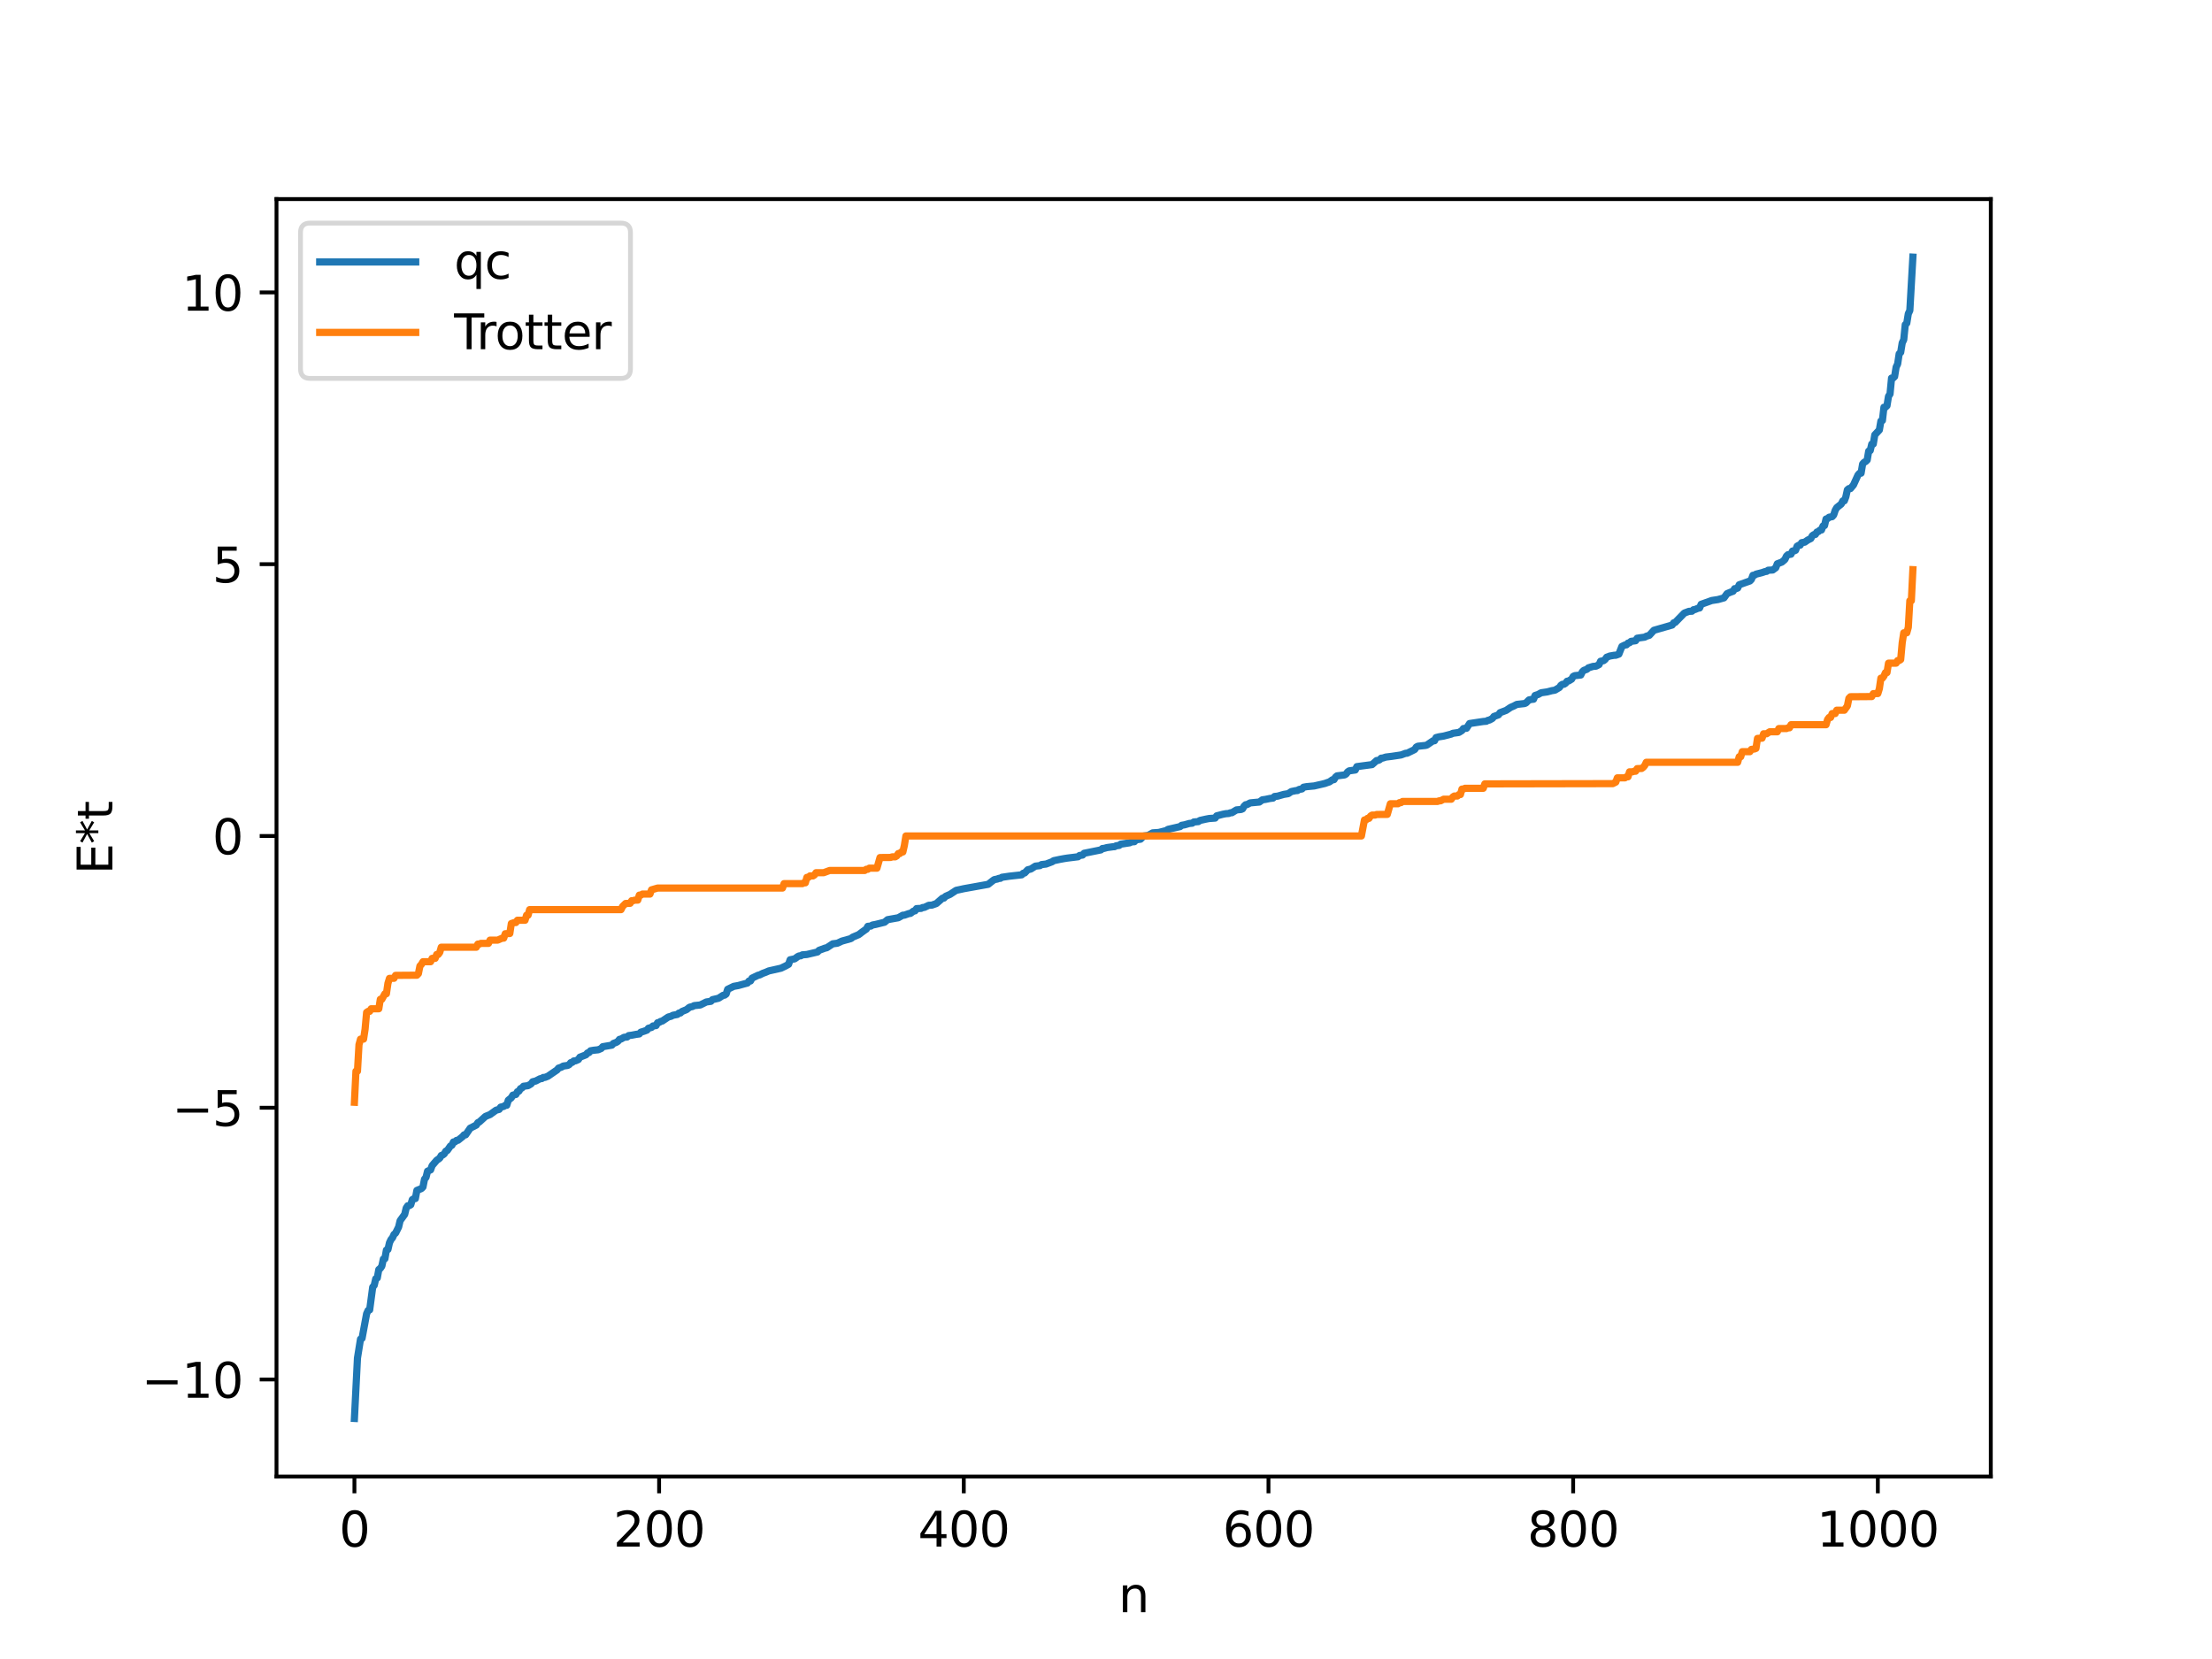 <?xml version="1.0" encoding="utf-8" standalone="no"?>
<!DOCTYPE svg PUBLIC "-//W3C//DTD SVG 1.1//EN"
  "http://www.w3.org/Graphics/SVG/1.1/DTD/svg11.dtd">
<svg xmlns:xlink="http://www.w3.org/1999/xlink" width="460.8pt" height="345.6pt" viewBox="0 0 460.8 345.6" xmlns="http://www.w3.org/2000/svg" version="1.1">
 <defs>
  <style type="text/css">*{stroke-linejoin: round; stroke-linecap: butt}</style>
 </defs>
 <g id="figure_1">
  <g id="patch_1">
   <path d="M 0 345.6 
L 460.8 345.6 
L 460.8 0 
L 0 0 
z
" style="fill: #ffffff"/>
  </g>
  <g id="axes_1">
   <g id="patch_2">
    <path d="M 57.6 307.584 
L 414.72 307.584 
L 414.72 41.472 
L 57.6 41.472 
z
" style="fill: #ffffff"/>
   </g>
   <g id="matplotlib.axis_1">
    <g id="xtick_1">
     <g id="line2d_1">
      <defs>
       <path id="m96b53548e4" d="M 0 0 
L 0 3.5 
" style="stroke: #000000; stroke-width: 0.8"/>
      </defs>
      <g>
       <use xlink:href="#m96b53548e4" x="73.833" y="307.584" style="stroke: #000000; stroke-width: 0.8"/>
      </g>
     </g>
     <g id="text_1">
      <!-- 0 -->
      <g transform="translate(70.651 322.182) scale(0.1 -0.1)">
       <defs>
        <path id="DejaVuSans-30" d="M 2034 4250 
Q 1547 4250 1301 3770 
Q 1056 3291 1056 2328 
Q 1056 1369 1301 889 
Q 1547 409 2034 409 
Q 2525 409 2770 889 
Q 3016 1369 3016 2328 
Q 3016 3291 2770 3770 
Q 2525 4250 2034 4250 
z
M 2034 4750 
Q 2819 4750 3233 4129 
Q 3647 3509 3647 2328 
Q 3647 1150 3233 529 
Q 2819 -91 2034 -91 
Q 1250 -91 836 529 
Q 422 1150 422 2328 
Q 422 3509 836 4129 
Q 1250 4750 2034 4750 
z
" transform="scale(0.016)"/>
       </defs>
       <use xlink:href="#DejaVuSans-30"/>
      </g>
     </g>
    </g>
    <g id="xtick_2">
     <g id="line2d_2">
      <g>
       <use xlink:href="#m96b53548e4" x="137.304" y="307.584" style="stroke: #000000; stroke-width: 0.8"/>
      </g>
     </g>
     <g id="text_2">
      <!-- 200 -->
      <g transform="translate(127.76 322.182) scale(0.1 -0.1)">
       <defs>
        <path id="DejaVuSans-32" d="M 1228 531 
L 3431 531 
L 3431 0 
L 469 0 
L 469 531 
Q 828 903 1448 1529 
Q 2069 2156 2228 2338 
Q 2531 2678 2651 2914 
Q 2772 3150 2772 3378 
Q 2772 3750 2511 3984 
Q 2250 4219 1831 4219 
Q 1534 4219 1204 4116 
Q 875 4013 500 3803 
L 500 4441 
Q 881 4594 1212 4672 
Q 1544 4750 1819 4750 
Q 2544 4750 2975 4387 
Q 3406 4025 3406 3419 
Q 3406 3131 3298 2873 
Q 3191 2616 2906 2266 
Q 2828 2175 2409 1742 
Q 1991 1309 1228 531 
z
" transform="scale(0.016)"/>
       </defs>
       <use xlink:href="#DejaVuSans-32"/>
       <use xlink:href="#DejaVuSans-30" x="63.623"/>
       <use xlink:href="#DejaVuSans-30" x="127.246"/>
      </g>
     </g>
    </g>
    <g id="xtick_3">
     <g id="line2d_3">
      <g>
       <use xlink:href="#m96b53548e4" x="200.775" y="307.584" style="stroke: #000000; stroke-width: 0.8"/>
      </g>
     </g>
     <g id="text_3">
      <!-- 400 -->
      <g transform="translate(191.231 322.182) scale(0.1 -0.1)">
       <defs>
        <path id="DejaVuSans-34" d="M 2419 4116 
L 825 1625 
L 2419 1625 
L 2419 4116 
z
M 2253 4666 
L 3047 4666 
L 3047 1625 
L 3713 1625 
L 3713 1100 
L 3047 1100 
L 3047 0 
L 2419 0 
L 2419 1100 
L 313 1100 
L 313 1709 
L 2253 4666 
z
" transform="scale(0.016)"/>
       </defs>
       <use xlink:href="#DejaVuSans-34"/>
       <use xlink:href="#DejaVuSans-30" x="63.623"/>
       <use xlink:href="#DejaVuSans-30" x="127.246"/>
      </g>
     </g>
    </g>
    <g id="xtick_4">
     <g id="line2d_4">
      <g>
       <use xlink:href="#m96b53548e4" x="264.246" y="307.584" style="stroke: #000000; stroke-width: 0.8"/>
      </g>
     </g>
     <g id="text_4">
      <!-- 600 -->
      <g transform="translate(254.702 322.182) scale(0.1 -0.1)">
       <defs>
        <path id="DejaVuSans-36" d="M 2113 2584 
Q 1688 2584 1439 2293 
Q 1191 2003 1191 1497 
Q 1191 994 1439 701 
Q 1688 409 2113 409 
Q 2538 409 2786 701 
Q 3034 994 3034 1497 
Q 3034 2003 2786 2293 
Q 2538 2584 2113 2584 
z
M 3366 4563 
L 3366 3988 
Q 3128 4100 2886 4159 
Q 2644 4219 2406 4219 
Q 1781 4219 1451 3797 
Q 1122 3375 1075 2522 
Q 1259 2794 1537 2939 
Q 1816 3084 2150 3084 
Q 2853 3084 3261 2657 
Q 3669 2231 3669 1497 
Q 3669 778 3244 343 
Q 2819 -91 2113 -91 
Q 1303 -91 875 529 
Q 447 1150 447 2328 
Q 447 3434 972 4092 
Q 1497 4750 2381 4750 
Q 2619 4750 2861 4703 
Q 3103 4656 3366 4563 
z
" transform="scale(0.016)"/>
       </defs>
       <use xlink:href="#DejaVuSans-36"/>
       <use xlink:href="#DejaVuSans-30" x="63.623"/>
       <use xlink:href="#DejaVuSans-30" x="127.246"/>
      </g>
     </g>
    </g>
    <g id="xtick_5">
     <g id="line2d_5">
      <g>
       <use xlink:href="#m96b53548e4" x="327.717" y="307.584" style="stroke: #000000; stroke-width: 0.8"/>
      </g>
     </g>
     <g id="text_5">
      <!-- 800 -->
      <g transform="translate(318.173 322.182) scale(0.1 -0.1)">
       <defs>
        <path id="DejaVuSans-38" d="M 2034 2216 
Q 1584 2216 1326 1975 
Q 1069 1734 1069 1313 
Q 1069 891 1326 650 
Q 1584 409 2034 409 
Q 2484 409 2743 651 
Q 3003 894 3003 1313 
Q 3003 1734 2745 1975 
Q 2488 2216 2034 2216 
z
M 1403 2484 
Q 997 2584 770 2862 
Q 544 3141 544 3541 
Q 544 4100 942 4425 
Q 1341 4750 2034 4750 
Q 2731 4750 3128 4425 
Q 3525 4100 3525 3541 
Q 3525 3141 3298 2862 
Q 3072 2584 2669 2484 
Q 3125 2378 3379 2068 
Q 3634 1759 3634 1313 
Q 3634 634 3220 271 
Q 2806 -91 2034 -91 
Q 1263 -91 848 271 
Q 434 634 434 1313 
Q 434 1759 690 2068 
Q 947 2378 1403 2484 
z
M 1172 3481 
Q 1172 3119 1398 2916 
Q 1625 2713 2034 2713 
Q 2441 2713 2670 2916 
Q 2900 3119 2900 3481 
Q 2900 3844 2670 4047 
Q 2441 4250 2034 4250 
Q 1625 4250 1398 4047 
Q 1172 3844 1172 3481 
z
" transform="scale(0.016)"/>
       </defs>
       <use xlink:href="#DejaVuSans-38"/>
       <use xlink:href="#DejaVuSans-30" x="63.623"/>
       <use xlink:href="#DejaVuSans-30" x="127.246"/>
      </g>
     </g>
    </g>
    <g id="xtick_6">
     <g id="line2d_6">
      <g>
       <use xlink:href="#m96b53548e4" x="391.188" y="307.584" style="stroke: #000000; stroke-width: 0.8"/>
      </g>
     </g>
     <g id="text_6">
      <!-- 1000 -->
      <g transform="translate(378.463 322.182) scale(0.1 -0.1)">
       <defs>
        <path id="DejaVuSans-31" d="M 794 531 
L 1825 531 
L 1825 4091 
L 703 3866 
L 703 4441 
L 1819 4666 
L 2450 4666 
L 2450 531 
L 3481 531 
L 3481 0 
L 794 0 
L 794 531 
z
" transform="scale(0.016)"/>
       </defs>
       <use xlink:href="#DejaVuSans-31"/>
       <use xlink:href="#DejaVuSans-30" x="63.623"/>
       <use xlink:href="#DejaVuSans-30" x="127.246"/>
       <use xlink:href="#DejaVuSans-30" x="190.869"/>
      </g>
     </g>
    </g>
    <g id="text_7">
     <!-- n -->
     <g transform="translate(232.991 335.861) scale(0.1 -0.1)">
      <defs>
       <path id="DejaVuSans-6e" d="M 3513 2113 
L 3513 0 
L 2938 0 
L 2938 2094 
Q 2938 2591 2744 2837 
Q 2550 3084 2163 3084 
Q 1697 3084 1428 2787 
Q 1159 2491 1159 1978 
L 1159 0 
L 581 0 
L 581 3500 
L 1159 3500 
L 1159 2956 
Q 1366 3272 1645 3428 
Q 1925 3584 2291 3584 
Q 2894 3584 3203 3211 
Q 3513 2838 3513 2113 
z
" transform="scale(0.016)"/>
      </defs>
      <use xlink:href="#DejaVuSans-6e"/>
     </g>
    </g>
   </g>
   <g id="matplotlib.axis_2">
    <g id="ytick_1">
     <g id="line2d_7">
      <defs>
       <path id="mffc6281cf0" d="M 0 0 
L -3.5 0 
" style="stroke: #000000; stroke-width: 0.8"/>
      </defs>
      <g>
       <use xlink:href="#mffc6281cf0" x="57.6" y="287.376" style="stroke: #000000; stroke-width: 0.8"/>
      </g>
     </g>
     <g id="text_8">
      <!-- −10 -->
      <g transform="translate(29.495 291.176) scale(0.1 -0.1)">
       <defs>
        <path id="DejaVuSans-2212" d="M 678 2272 
L 4684 2272 
L 4684 1741 
L 678 1741 
L 678 2272 
z
" transform="scale(0.016)"/>
       </defs>
       <use xlink:href="#DejaVuSans-2212"/>
       <use xlink:href="#DejaVuSans-31" x="83.789"/>
       <use xlink:href="#DejaVuSans-30" x="147.412"/>
      </g>
     </g>
    </g>
    <g id="ytick_2">
     <g id="line2d_8">
      <g>
       <use xlink:href="#mffc6281cf0" x="57.6" y="230.762" style="stroke: #000000; stroke-width: 0.8"/>
      </g>
     </g>
     <g id="text_9">
      <!-- −5 -->
      <g transform="translate(35.858 234.561) scale(0.1 -0.1)">
       <defs>
        <path id="DejaVuSans-35" d="M 691 4666 
L 3169 4666 
L 3169 4134 
L 1269 4134 
L 1269 2991 
Q 1406 3038 1543 3061 
Q 1681 3084 1819 3084 
Q 2600 3084 3056 2656 
Q 3513 2228 3513 1497 
Q 3513 744 3044 326 
Q 2575 -91 1722 -91 
Q 1428 -91 1123 -41 
Q 819 9 494 109 
L 494 744 
Q 775 591 1075 516 
Q 1375 441 1709 441 
Q 2250 441 2565 725 
Q 2881 1009 2881 1497 
Q 2881 1984 2565 2268 
Q 2250 2553 1709 2553 
Q 1456 2553 1204 2497 
Q 953 2441 691 2322 
L 691 4666 
z
" transform="scale(0.016)"/>
       </defs>
       <use xlink:href="#DejaVuSans-2212"/>
       <use xlink:href="#DejaVuSans-35" x="83.789"/>
      </g>
     </g>
    </g>
    <g id="ytick_3">
     <g id="line2d_9">
      <g>
       <use xlink:href="#mffc6281cf0" x="57.6" y="174.147" style="stroke: #000000; stroke-width: 0.8"/>
      </g>
     </g>
     <g id="text_10">
      <!-- 0 -->
      <g transform="translate(44.237 177.946) scale(0.1 -0.1)">
       <use xlink:href="#DejaVuSans-30"/>
      </g>
     </g>
    </g>
    <g id="ytick_4">
     <g id="line2d_10">
      <g>
       <use xlink:href="#mffc6281cf0" x="57.6" y="117.532" style="stroke: #000000; stroke-width: 0.8"/>
      </g>
     </g>
     <g id="text_11">
      <!-- 5 -->
      <g transform="translate(44.237 121.331) scale(0.1 -0.1)">
       <use xlink:href="#DejaVuSans-35"/>
      </g>
     </g>
    </g>
    <g id="ytick_5">
     <g id="line2d_11">
      <g>
       <use xlink:href="#mffc6281cf0" x="57.6" y="60.917" style="stroke: #000000; stroke-width: 0.8"/>
      </g>
     </g>
     <g id="text_12">
      <!-- 10 -->
      <g transform="translate(37.875 64.717) scale(0.1 -0.1)">
       <use xlink:href="#DejaVuSans-31"/>
       <use xlink:href="#DejaVuSans-30" x="63.623"/>
      </g>
     </g>
    </g>
    <g id="text_13">
     <!-- E*t -->
     <g transform="translate(23.416 182.148) rotate(-90) scale(0.1 -0.1)">
      <defs>
       <path id="DejaVuSans-45" d="M 628 4666 
L 3578 4666 
L 3578 4134 
L 1259 4134 
L 1259 2753 
L 3481 2753 
L 3481 2222 
L 1259 2222 
L 1259 531 
L 3634 531 
L 3634 0 
L 628 0 
L 628 4666 
z
" transform="scale(0.016)"/>
       <path id="DejaVuSans-2a" d="M 3009 3897 
L 1888 3291 
L 3009 2681 
L 2828 2375 
L 1778 3009 
L 1778 1831 
L 1422 1831 
L 1422 3009 
L 372 2375 
L 191 2681 
L 1313 3291 
L 191 3897 
L 372 4206 
L 1422 3572 
L 1422 4750 
L 1778 4750 
L 1778 3572 
L 2828 4206 
L 3009 3897 
z
" transform="scale(0.016)"/>
       <path id="DejaVuSans-74" d="M 1172 4494 
L 1172 3500 
L 2356 3500 
L 2356 3053 
L 1172 3053 
L 1172 1153 
Q 1172 725 1289 603 
Q 1406 481 1766 481 
L 2356 481 
L 2356 0 
L 1766 0 
Q 1100 0 847 248 
Q 594 497 594 1153 
L 594 3053 
L 172 3053 
L 172 3500 
L 594 3500 
L 594 4494 
L 1172 4494 
z
" transform="scale(0.016)"/>
      </defs>
      <use xlink:href="#DejaVuSans-45"/>
      <use xlink:href="#DejaVuSans-2a" x="63.184"/>
      <use xlink:href="#DejaVuSans-74" x="113.184"/>
     </g>
    </g>
   </g>
   <g id="line2d_12">
    <path d="M 73.833 295.488 
L 74.467 282.91 
L 75.102 278.96 
L 75.42 278.807 
L 76.372 273.676 
L 76.689 272.979 
L 77.006 272.877 
L 77.641 268.13 
L 77.958 267.747 
L 78.276 266.382 
L 78.593 266.226 
L 78.91 264.475 
L 79.228 264.223 
L 79.545 263.76 
L 79.862 262.274 
L 80.18 262.216 
L 80.497 260.401 
L 80.815 260.295 
L 81.132 258.891 
L 81.449 258.225 
L 81.767 257.844 
L 82.084 257.144 
L 82.401 256.892 
L 83.036 255.618 
L 83.353 254.286 
L 84.305 252.976 
L 84.623 251.645 
L 84.94 251.178 
L 85.258 251.162 
L 85.575 250.964 
L 85.892 249.904 
L 86.21 249.704 
L 86.527 249.692 
L 86.844 247.986 
L 87.796 247.599 
L 88.114 247.263 
L 88.431 245.647 
L 88.748 245.262 
L 89.066 243.976 
L 89.7 243.709 
L 90.018 242.825 
L 90.97 241.708 
L 91.605 241.265 
L 91.922 240.714 
L 92.239 240.599 
L 92.557 240.356 
L 92.874 239.798 
L 93.191 239.656 
L 93.826 238.74 
L 94.143 238.581 
L 94.461 237.887 
L 94.778 237.876 
L 95.096 237.571 
L 95.413 237.541 
L 96.365 236.777 
L 96.682 236.409 
L 97 236.407 
L 97.952 235.021 
L 99.221 234.373 
L 99.539 233.87 
L 99.856 233.728 
L 101.125 232.57 
L 102.077 232.187 
L 103.347 231.27 
L 103.981 231.108 
L 104.299 230.631 
L 104.934 230.49 
L 105.251 230.259 
L 105.568 230.246 
L 105.886 229.2 
L 106.52 228.683 
L 106.838 228.136 
L 107.472 227.997 
L 107.79 227.427 
L 108.107 227.304 
L 108.424 226.781 
L 108.742 226.642 
L 109.059 226.284 
L 110.011 226.162 
L 110.646 225.783 
L 110.963 225.348 
L 111.598 225.196 
L 112.55 224.702 
L 112.867 224.688 
L 113.185 224.45 
L 113.502 224.449 
L 114.137 224.199 
L 115.724 223.11 
L 116.041 222.9 
L 116.358 222.511 
L 116.993 222.294 
L 117.31 222.083 
L 118.262 221.944 
L 118.58 221.773 
L 118.897 221.373 
L 119.215 221.307 
L 119.532 221.012 
L 119.849 221.003 
L 120.484 220.728 
L 120.801 220.233 
L 121.753 219.861 
L 122.071 219.729 
L 122.388 219.35 
L 122.705 219.27 
L 123.023 218.898 
L 123.658 218.787 
L 124.61 218.689 
L 125.244 218.421 
L 125.562 218.045 
L 127.466 217.724 
L 127.783 217.368 
L 128.418 217.129 
L 128.735 216.919 
L 129.053 216.515 
L 129.37 216.455 
L 130.005 216.086 
L 130.639 216.028 
L 130.957 215.735 
L 131.591 215.653 
L 132.543 215.472 
L 133.178 215.388 
L 133.496 215.02 
L 134.13 214.833 
L 134.765 214.598 
L 135.082 214.203 
L 135.717 214.036 
L 136.034 213.724 
L 136.669 213.646 
L 136.986 213.056 
L 137.304 212.999 
L 137.621 212.775 
L 137.939 212.717 
L 139.208 211.867 
L 139.843 211.692 
L 140.16 211.505 
L 141.112 211.325 
L 141.429 211.042 
L 141.747 211.021 
L 142.064 210.716 
L 143.016 210.327 
L 143.651 209.822 
L 144.286 209.669 
L 144.603 209.487 
L 145.872 209.357 
L 147.142 208.729 
L 148.094 208.593 
L 148.411 208.248 
L 149.681 207.955 
L 150.633 207.345 
L 150.95 207.307 
L 151.267 207.073 
L 151.585 206.092 
L 152.854 205.472 
L 153.806 205.303 
L 154.758 205.038 
L 155.71 204.784 
L 156.028 204.364 
L 156.345 204.354 
L 156.662 203.767 
L 157.932 203.157 
L 158.249 203.093 
L 158.884 202.772 
L 159.519 202.541 
L 160.153 202.263 
L 162.692 201.691 
L 163.644 201.235 
L 164.279 200.88 
L 164.596 199.938 
L 165.548 199.747 
L 166.183 199.277 
L 166.5 199.127 
L 166.818 199.111 
L 167.135 198.913 
L 168.087 198.837 
L 170.309 198.313 
L 170.626 197.97 
L 171.896 197.501 
L 172.213 197.445 
L 173.482 196.615 
L 174.434 196.493 
L 175.386 196.048 
L 177.291 195.513 
L 177.608 195.238 
L 178.877 194.705 
L 179.512 194.221 
L 180.147 193.763 
L 180.464 193.557 
L 180.781 192.973 
L 181.416 192.915 
L 181.734 192.701 
L 182.368 192.585 
L 184.272 192.116 
L 184.907 191.584 
L 187.129 191.185 
L 188.081 190.65 
L 188.398 190.647 
L 189.35 190.309 
L 189.667 190.274 
L 190.302 189.8 
L 190.62 189.748 
L 190.937 189.28 
L 191.889 189.23 
L 192.206 189.054 
L 192.524 189.041 
L 193.476 188.59 
L 194.11 188.559 
L 195.062 188.223 
L 196.332 187.109 
L 196.649 187.087 
L 196.967 186.729 
L 197.919 186.308 
L 199.188 185.474 
L 199.823 185.342 
L 200.775 185.132 
L 205.853 184.22 
L 206.805 183.471 
L 207.122 183.244 
L 207.757 183.121 
L 208.074 182.979 
L 208.391 182.972 
L 208.709 182.753 
L 210.296 182.522 
L 212.834 182.241 
L 213.152 181.918 
L 213.469 181.852 
L 214.104 181.187 
L 214.739 181.035 
L 215.691 180.433 
L 216.643 180.323 
L 216.96 180.109 
L 217.912 179.997 
L 219.181 179.517 
L 219.499 179.297 
L 220.768 179.028 
L 221.72 178.853 
L 222.355 178.755 
L 224.577 178.479 
L 224.894 178.213 
L 225.529 178.121 
L 225.846 177.752 
L 229.337 177.048 
L 229.654 176.759 
L 229.972 176.743 
L 230.606 176.565 
L 231.876 176.391 
L 232.193 176.374 
L 232.51 176.193 
L 233.145 176.115 
L 233.462 175.854 
L 234.097 175.761 
L 234.732 175.662 
L 235.367 175.567 
L 235.684 175.382 
L 236.319 175.337 
L 236.636 174.955 
L 237.588 174.819 
L 238.223 174.163 
L 239.175 174.036 
L 240.127 173.5 
L 241.396 173.414 
L 242.666 173.091 
L 242.983 173.011 
L 243.3 172.775 
L 245.839 172.193 
L 246.157 171.928 
L 246.791 171.818 
L 247.743 171.544 
L 248.378 171.481 
L 248.696 171.233 
L 249.648 171.153 
L 249.965 170.916 
L 251.234 170.635 
L 251.869 170.512 
L 253.139 170.421 
L 253.456 169.955 
L 254.091 169.794 
L 254.725 169.63 
L 255.36 169.506 
L 255.995 169.46 
L 256.312 169.316 
L 256.629 169.301 
L 257.581 168.719 
L 258.534 168.629 
L 258.851 168.492 
L 259.168 167.94 
L 259.486 167.644 
L 259.803 167.597 
L 260.438 167.257 
L 262.342 167.08 
L 262.977 166.618 
L 263.611 166.53 
L 264.563 166.331 
L 265.198 166.256 
L 265.515 165.921 
L 266.15 165.855 
L 267.42 165.489 
L 268.372 165.331 
L 269.006 164.896 
L 269.958 164.698 
L 270.276 164.686 
L 270.593 164.465 
L 271.228 164.348 
L 271.545 163.992 
L 272.18 163.878 
L 273.767 163.728 
L 275.988 163.211 
L 276.623 162.985 
L 276.94 162.885 
L 277.575 162.438 
L 277.892 162.416 
L 278.21 161.887 
L 278.527 161.628 
L 280.114 161.427 
L 280.431 161.224 
L 280.748 160.795 
L 281.066 160.582 
L 282.335 160.401 
L 282.653 159.703 
L 285.826 159.28 
L 286.778 158.433 
L 287.096 158.411 
L 287.413 158.26 
L 287.73 157.939 
L 288.048 157.922 
L 288.682 157.713 
L 289.952 157.557 
L 291.856 157.271 
L 292.808 156.922 
L 293.125 156.912 
L 294.395 156.295 
L 294.712 156.126 
L 295.029 155.642 
L 295.347 155.455 
L 296.934 155.288 
L 297.251 155.203 
L 298.52 154.329 
L 298.838 154.311 
L 299.155 153.653 
L 299.79 153.49 
L 300.742 153.339 
L 302.329 152.921 
L 302.646 152.762 
L 303.915 152.582 
L 304.55 152.186 
L 304.867 151.761 
L 305.502 151.711 
L 306.137 150.727 
L 308.993 150.297 
L 309.628 150.251 
L 309.945 150.059 
L 310.262 150.007 
L 310.897 149.663 
L 311.215 149.249 
L 311.849 149.029 
L 312.167 148.91 
L 312.484 148.464 
L 313.753 147.989 
L 314.705 147.351 
L 315.34 147.081 
L 315.975 146.743 
L 317.562 146.565 
L 317.879 146.443 
L 318.514 145.809 
L 319.148 145.684 
L 319.466 145.658 
L 319.783 144.88 
L 320.418 144.674 
L 321.053 144.316 
L 322.322 144.131 
L 323.274 143.88 
L 323.909 143.776 
L 324.861 143.212 
L 325.178 142.743 
L 325.496 142.555 
L 325.813 142.538 
L 326.13 142.337 
L 326.448 141.913 
L 326.765 141.864 
L 327.4 141.476 
L 327.717 140.921 
L 328.034 140.755 
L 329.304 140.615 
L 329.621 139.959 
L 329.939 139.648 
L 330.573 139.431 
L 330.891 139.125 
L 331.843 138.828 
L 332.477 138.776 
L 333.112 138.445 
L 333.429 137.754 
L 334.064 137.625 
L 334.381 137.367 
L 334.699 136.911 
L 335.334 136.67 
L 336.286 136.502 
L 336.603 136.501 
L 337.238 136.265 
L 337.872 134.663 
L 338.507 134.361 
L 338.824 134.327 
L 339.142 133.966 
L 339.459 133.898 
L 339.777 133.606 
L 340.729 133.475 
L 341.046 132.958 
L 341.681 132.857 
L 342.633 132.729 
L 342.95 132.546 
L 343.585 132.346 
L 344.537 131.301 
L 348.345 130.206 
L 348.662 129.744 
L 348.98 129.66 
L 350.884 127.708 
L 351.836 127.354 
L 352.471 127.325 
L 352.788 127.012 
L 353.105 126.971 
L 353.74 126.701 
L 354.058 126.655 
L 354.375 125.89 
L 356.596 125.095 
L 357.866 124.902 
L 359.135 124.547 
L 359.77 123.672 
L 360.405 123.4 
L 361.039 123.167 
L 361.357 122.622 
L 361.674 122.621 
L 361.991 122.501 
L 362.309 121.82 
L 364.53 121.029 
L 364.848 120.707 
L 365.165 119.849 
L 365.482 119.829 
L 365.8 119.613 
L 367.069 119.289 
L 367.704 119.065 
L 368.021 119.025 
L 368.339 118.788 
L 369.291 118.739 
L 369.925 118.267 
L 370.243 117.448 
L 371.195 117.093 
L 371.829 116.548 
L 372.147 115.851 
L 372.464 115.557 
L 373.099 115.45 
L 373.416 114.788 
L 373.734 114.771 
L 374.051 114.635 
L 374.368 113.792 
L 374.686 113.597 
L 375.003 113.571 
L 375.32 113.046 
L 375.955 112.944 
L 376.59 112.502 
L 377.224 112.192 
L 377.542 111.603 
L 377.859 111.376 
L 378.177 111.332 
L 378.494 110.833 
L 378.811 110.732 
L 379.129 110.425 
L 379.446 110.404 
L 379.763 109.575 
L 380.081 109.484 
L 380.398 108.118 
L 380.715 108.037 
L 381.033 107.752 
L 381.667 107.632 
L 381.985 107.287 
L 382.302 106.323 
L 382.62 105.757 
L 383.572 104.996 
L 383.889 104.353 
L 384.206 104.332 
L 384.524 103.501 
L 384.841 102.046 
L 385.158 101.784 
L 385.476 101.783 
L 386.11 101.028 
L 387.062 98.943 
L 387.38 98.59 
L 387.697 98.572 
L 388.015 96.666 
L 388.332 96.304 
L 388.649 96.143 
L 388.967 95.832 
L 389.284 93.968 
L 389.601 93.863 
L 389.919 92.516 
L 390.236 92.498 
L 390.553 90.594 
L 391.505 89.574 
L 391.823 87.715 
L 392.14 87.605 
L 392.458 84.835 
L 392.775 84.829 
L 393.092 84.524 
L 393.41 82.555 
L 393.727 82.075 
L 394.044 78.763 
L 394.362 78.755 
L 394.679 78.452 
L 394.996 76.483 
L 395.314 75.817 
L 395.631 73.71 
L 395.948 73.4 
L 396.266 71.43 
L 396.583 70.766 
L 396.9 67.636 
L 397.218 67.325 
L 397.535 65.356 
L 397.853 64.694 
L 398.487 53.568 
L 398.487 53.568 
" clip-path="url(#p5ee10842df)" style="fill: none; stroke: #1f77b4; stroke-width: 1.5; stroke-linecap: square"/>
   </g>
   <g id="line2d_13">
    <path d="M 73.833 229.622 
L 74.15 223.149 
L 74.467 223.149 
L 74.785 217.616 
L 75.102 216.466 
L 75.737 216.466 
L 76.054 214.396 
L 76.372 210.901 
L 76.689 210.686 
L 77.006 210.686 
L 77.324 210.145 
L 78.91 210.145 
L 79.228 208.174 
L 79.545 208.174 
L 80.18 207.019 
L 80.497 207.019 
L 80.815 204.839 
L 81.132 203.812 
L 82.084 203.795 
L 82.401 203.187 
L 86.844 203.153 
L 87.162 202.82 
L 87.479 201.24 
L 87.796 200.891 
L 88.114 200.344 
L 89.7 200.344 
L 90.018 199.645 
L 90.653 199.645 
L 90.97 198.833 
L 91.287 198.833 
L 91.605 198.41 
L 91.922 197.322 
L 99.221 197.322 
L 99.539 196.674 
L 99.856 196.674 
L 100.173 196.521 
L 101.76 196.521 
L 102.077 195.849 
L 103.664 195.849 
L 104.616 195.436 
L 104.934 195.436 
L 105.251 194.514 
L 106.203 194.468 
L 106.52 192.389 
L 107.155 192.183 
L 107.472 192.183 
L 107.79 191.704 
L 109.377 191.704 
L 109.694 190.654 
L 110.011 190.654 
L 110.329 189.493 
L 129.37 189.493 
L 129.687 188.833 
L 130.322 188.213 
L 131.274 188.173 
L 131.591 187.633 
L 131.909 187.633 
L 132.226 187.51 
L 132.861 187.51 
L 133.178 186.471 
L 133.496 186.471 
L 133.813 186.254 
L 135.4 186.254 
L 135.717 185.368 
L 136.986 184.998 
L 163.01 184.998 
L 163.327 184.079 
L 167.135 184.079 
L 167.453 183.911 
L 167.77 183.911 
L 168.087 182.773 
L 168.405 182.773 
L 168.722 182.469 
L 169.357 182.469 
L 169.674 182.273 
L 169.991 181.803 
L 171.578 181.803 
L 172.848 181.332 
L 180.147 181.332 
L 180.464 181.09 
L 180.781 181.09 
L 181.099 180.853 
L 182.686 180.853 
L 183.32 178.642 
L 185.542 178.622 
L 185.859 178.493 
L 186.494 178.493 
L 186.811 178.299 
L 187.129 177.813 
L 187.446 177.813 
L 187.763 177.483 
L 188.081 177.483 
L 188.398 176.108 
L 188.715 174.147 
L 283.605 174.147 
L 284.239 170.81 
L 284.557 170.81 
L 284.874 170.481 
L 285.191 170.481 
L 285.509 169.994 
L 285.826 169.8 
L 286.461 169.8 
L 286.778 169.672 
L 289 169.652 
L 289.634 167.441 
L 291.221 167.441 
L 291.539 167.203 
L 291.856 167.203 
L 292.173 166.962 
L 299.472 166.962 
L 299.79 166.821 
L 300.107 166.821 
L 300.742 166.49 
L 302.329 166.49 
L 302.646 166.021 
L 302.963 165.825 
L 303.598 165.825 
L 303.915 165.521 
L 304.233 165.521 
L 304.55 164.383 
L 304.867 164.383 
L 305.185 164.215 
L 308.993 164.215 
L 309.31 163.296 
L 335.968 163.245 
L 336.603 162.926 
L 336.92 162.04 
L 338.507 162.04 
L 338.824 161.822 
L 339.142 161.822 
L 339.459 160.784 
L 340.094 160.784 
L 340.411 160.66 
L 340.729 160.66 
L 341.046 160.121 
L 341.998 160.081 
L 342.315 159.841 
L 342.633 159.461 
L 342.95 158.801 
L 361.991 158.801 
L 362.309 157.64 
L 362.626 157.64 
L 362.943 156.589 
L 364.53 156.589 
L 364.848 156.111 
L 365.482 156.028 
L 365.8 155.905 
L 366.117 153.826 
L 367.069 153.779 
L 367.386 152.858 
L 368.021 152.858 
L 368.656 152.445 
L 370.243 152.445 
L 370.56 151.773 
L 372.147 151.773 
L 372.464 151.619 
L 372.781 151.619 
L 373.099 150.971 
L 380.398 150.971 
L 380.715 149.883 
L 381.033 149.461 
L 381.35 149.461 
L 381.667 148.649 
L 382.302 148.649 
L 382.62 147.95 
L 384.206 147.95 
L 384.841 147.054 
L 385.158 145.474 
L 385.476 145.141 
L 389.919 145.107 
L 390.236 144.499 
L 391.188 144.482 
L 391.505 143.455 
L 391.823 141.275 
L 392.14 141.275 
L 392.458 140.834 
L 392.775 140.12 
L 393.092 140.12 
L 393.41 138.148 
L 394.996 138.148 
L 395.314 137.607 
L 395.631 137.607 
L 395.948 137.393 
L 396.266 133.898 
L 396.583 131.828 
L 397.218 131.828 
L 397.535 130.678 
L 397.853 125.145 
L 398.17 125.145 
L 398.487 118.671 
L 398.487 118.671 
" clip-path="url(#p5ee10842df)" style="fill: none; stroke: #ff7f0e; stroke-width: 1.5; stroke-linecap: square"/>
   </g>
   <g id="patch_3">
    <path d="M 57.6 307.584 
L 57.6 41.472 
" style="fill: none; stroke: #000000; stroke-width: 0.8; stroke-linejoin: miter; stroke-linecap: square"/>
   </g>
   <g id="patch_4">
    <path d="M 414.72 307.584 
L 414.72 41.472 
" style="fill: none; stroke: #000000; stroke-width: 0.8; stroke-linejoin: miter; stroke-linecap: square"/>
   </g>
   <g id="patch_5">
    <path d="M 57.6 307.584 
L 414.72 307.584 
" style="fill: none; stroke: #000000; stroke-width: 0.8; stroke-linejoin: miter; stroke-linecap: square"/>
   </g>
   <g id="patch_6">
    <path d="M 57.6 41.472 
L 414.72 41.472 
" style="fill: none; stroke: #000000; stroke-width: 0.8; stroke-linejoin: miter; stroke-linecap: square"/>
   </g>
   <g id="legend_1">
    <g id="patch_7">
     <path d="M 64.6 78.828 
L 129.342 78.828 
Q 131.342 78.828 131.342 76.828 
L 131.342 48.472 
Q 131.342 46.472 129.342 46.472 
L 64.6 46.472 
Q 62.6 46.472 62.6 48.472 
L 62.6 76.828 
Q 62.6 78.828 64.6 78.828 
z
" style="fill: #ffffff; opacity: 0.8; stroke: #cccccc; stroke-linejoin: miter"/>
    </g>
    <g id="line2d_14">
     <path d="M 66.6 54.57 
L 76.6 54.57 
L 86.6 54.57 
" style="fill: none; stroke: #1f77b4; stroke-width: 1.5; stroke-linecap: square"/>
    </g>
    <g id="text_14">
     <!-- qc -->
     <g transform="translate(94.6 58.07) scale(0.1 -0.1)">
      <defs>
       <path id="DejaVuSans-71" d="M 947 1747 
Q 947 1113 1208 752 
Q 1469 391 1925 391 
Q 2381 391 2643 752 
Q 2906 1113 2906 1747 
Q 2906 2381 2643 2742 
Q 2381 3103 1925 3103 
Q 1469 3103 1208 2742 
Q 947 2381 947 1747 
z
M 2906 525 
Q 2725 213 2448 61 
Q 2172 -91 1784 -91 
Q 1150 -91 751 415 
Q 353 922 353 1747 
Q 353 2572 751 3078 
Q 1150 3584 1784 3584 
Q 2172 3584 2448 3432 
Q 2725 3281 2906 2969 
L 2906 3500 
L 3481 3500 
L 3481 -1331 
L 2906 -1331 
L 2906 525 
z
" transform="scale(0.016)"/>
       <path id="DejaVuSans-63" d="M 3122 3366 
L 3122 2828 
Q 2878 2963 2633 3030 
Q 2388 3097 2138 3097 
Q 1578 3097 1268 2742 
Q 959 2388 959 1747 
Q 959 1106 1268 751 
Q 1578 397 2138 397 
Q 2388 397 2633 464 
Q 2878 531 3122 666 
L 3122 134 
Q 2881 22 2623 -34 
Q 2366 -91 2075 -91 
Q 1284 -91 818 406 
Q 353 903 353 1747 
Q 353 2603 823 3093 
Q 1294 3584 2113 3584 
Q 2378 3584 2631 3529 
Q 2884 3475 3122 3366 
z
" transform="scale(0.016)"/>
      </defs>
      <use xlink:href="#DejaVuSans-71"/>
      <use xlink:href="#DejaVuSans-63" x="63.477"/>
     </g>
    </g>
    <g id="line2d_15">
     <path d="M 66.6 69.249 
L 76.6 69.249 
L 86.6 69.249 
" style="fill: none; stroke: #ff7f0e; stroke-width: 1.5; stroke-linecap: square"/>
    </g>
    <g id="text_15">
     <!-- Trotter -->
     <g transform="translate(94.6 72.749) scale(0.1 -0.1)">
      <defs>
       <path id="DejaVuSans-54" d="M -19 4666 
L 3928 4666 
L 3928 4134 
L 2272 4134 
L 2272 0 
L 1638 0 
L 1638 4134 
L -19 4134 
L -19 4666 
z
" transform="scale(0.016)"/>
       <path id="DejaVuSans-72" d="M 2631 2963 
Q 2534 3019 2420 3045 
Q 2306 3072 2169 3072 
Q 1681 3072 1420 2755 
Q 1159 2438 1159 1844 
L 1159 0 
L 581 0 
L 581 3500 
L 1159 3500 
L 1159 2956 
Q 1341 3275 1631 3429 
Q 1922 3584 2338 3584 
Q 2397 3584 2469 3576 
Q 2541 3569 2628 3553 
L 2631 2963 
z
" transform="scale(0.016)"/>
       <path id="DejaVuSans-6f" d="M 1959 3097 
Q 1497 3097 1228 2736 
Q 959 2375 959 1747 
Q 959 1119 1226 758 
Q 1494 397 1959 397 
Q 2419 397 2687 759 
Q 2956 1122 2956 1747 
Q 2956 2369 2687 2733 
Q 2419 3097 1959 3097 
z
M 1959 3584 
Q 2709 3584 3137 3096 
Q 3566 2609 3566 1747 
Q 3566 888 3137 398 
Q 2709 -91 1959 -91 
Q 1206 -91 779 398 
Q 353 888 353 1747 
Q 353 2609 779 3096 
Q 1206 3584 1959 3584 
z
" transform="scale(0.016)"/>
       <path id="DejaVuSans-65" d="M 3597 1894 
L 3597 1613 
L 953 1613 
Q 991 1019 1311 708 
Q 1631 397 2203 397 
Q 2534 397 2845 478 
Q 3156 559 3463 722 
L 3463 178 
Q 3153 47 2828 -22 
Q 2503 -91 2169 -91 
Q 1331 -91 842 396 
Q 353 884 353 1716 
Q 353 2575 817 3079 
Q 1281 3584 2069 3584 
Q 2775 3584 3186 3129 
Q 3597 2675 3597 1894 
z
M 3022 2063 
Q 3016 2534 2758 2815 
Q 2500 3097 2075 3097 
Q 1594 3097 1305 2825 
Q 1016 2553 972 2059 
L 3022 2063 
z
" transform="scale(0.016)"/>
      </defs>
      <use xlink:href="#DejaVuSans-54"/>
      <use xlink:href="#DejaVuSans-72" x="46.334"/>
      <use xlink:href="#DejaVuSans-6f" x="85.197"/>
      <use xlink:href="#DejaVuSans-74" x="146.379"/>
      <use xlink:href="#DejaVuSans-74" x="185.588"/>
      <use xlink:href="#DejaVuSans-65" x="224.797"/>
      <use xlink:href="#DejaVuSans-72" x="286.32"/>
     </g>
    </g>
   </g>
  </g>
 </g>
 <defs>
  <clipPath id="p5ee10842df">
   <rect x="57.6" y="41.472" width="357.12" height="266.112"/>
  </clipPath>
 </defs>
</svg>
